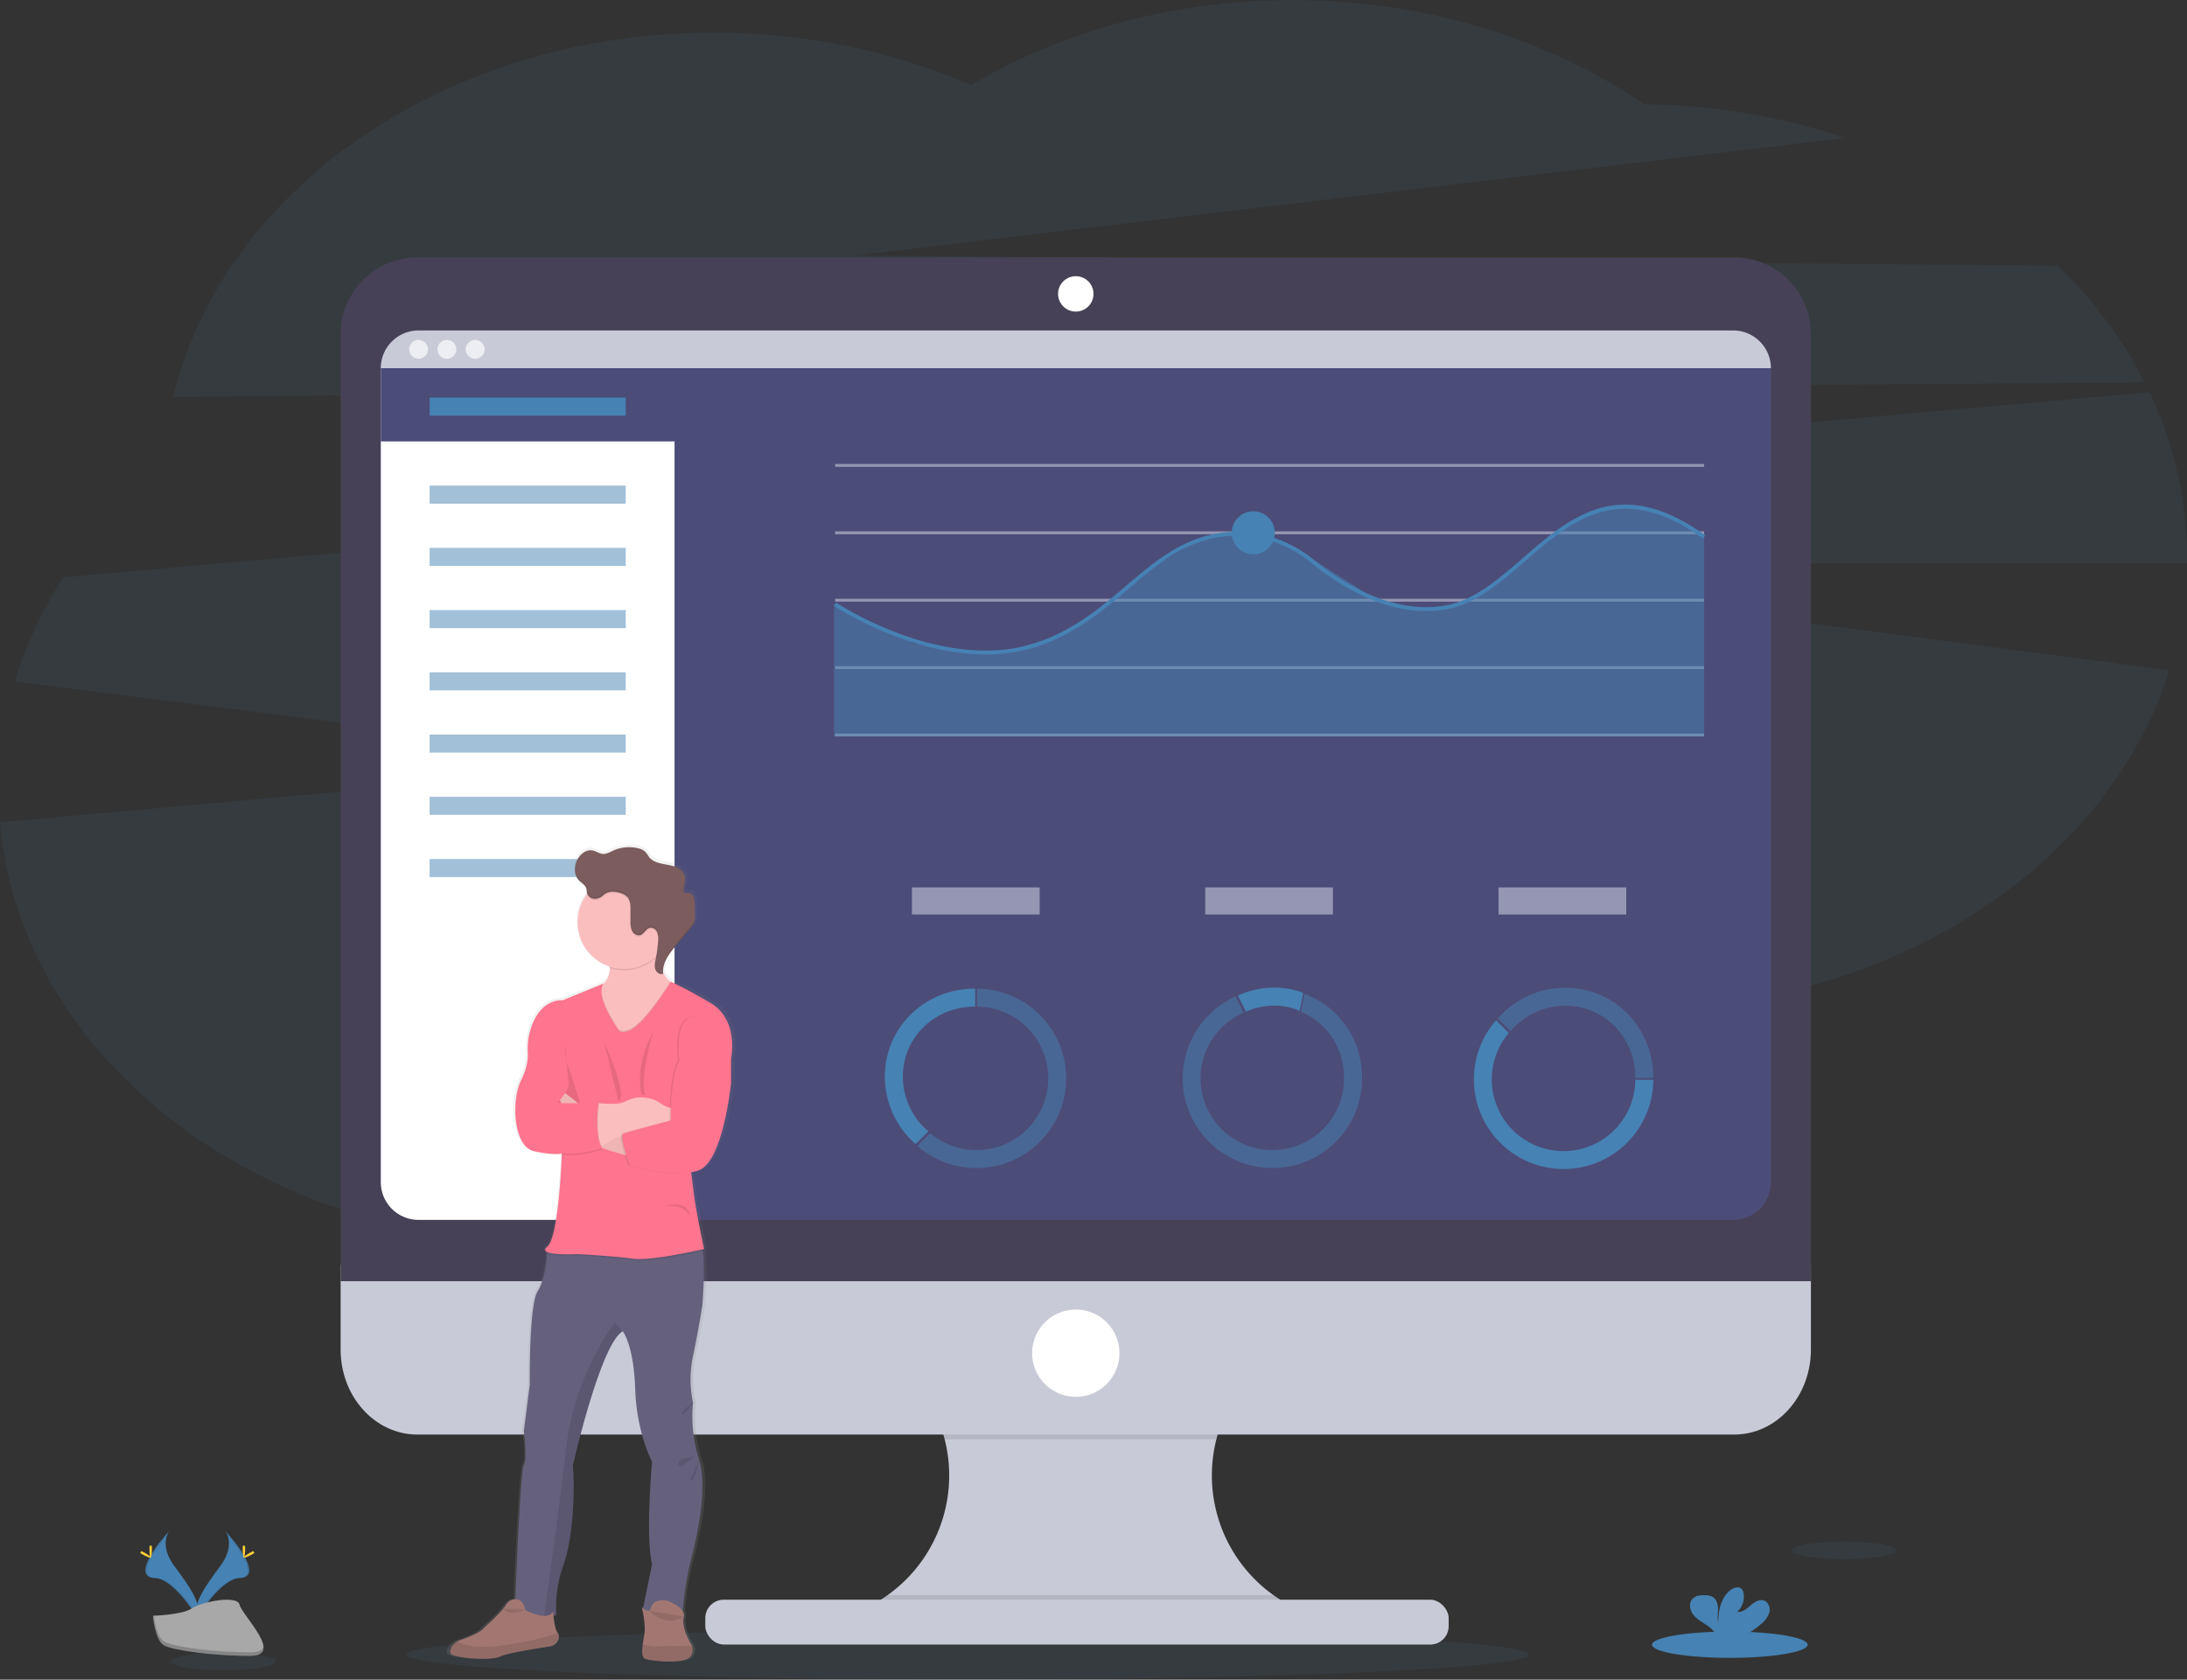 <svg height="868.1" viewBox="0 0 1130 868.1" width="1130" xmlns="http://www.w3.org/2000/svg" xmlns:xlink="http://www.w3.org/1999/xlink"><rect x="0" y="0" width="1130" height="868.1" fill="#333333" stroke="none"/><linearGradient id="a" gradientUnits="userSpaceOnUse" x1="340.5" x2="340.5" y1="874.69" y2="452.37"><stop offset="0" stop-color="#808080" stop-opacity=".25"/><stop offset=".54" stop-color="#808080" stop-opacity=".12"/><stop offset="1" stop-color="#808080" stop-opacity=".1"/></linearGradient><path d="m1143.14 213.61a231.21 231.21 0 0 0 -44.83-60.38l-621.86-5.18 512-60.79a337.39 337.39 0 0 0 -103.88-17.42c-49.29-33.65-112.64-53.84-181.74-53.84-62 0-119.33 16.29-166.07 43.93-39.72-17.3-85-27.11-133.11-27.11-138.17 0-253.3 80.9-279.13 188.19z" fill="#4682b3" opacity=".1" transform="translate(-35 -15.95)"/><path d="m1165 303.59a197 197 0 0 0 -19.38-84.92l-1077.76 95.64a209.54 209.54 0 0 0 -25.25 53.91l333.75 42.06-341.36 30.66c10.27 121.46 133.43 217.36 283.88 217.36 75.73 0 144.54-24.3 195.53-63.93 51.15 40.38 120.62 65.21 197.17 65.21 113.57 0 211.6-54.67 257.25-133.71 91.58-24.58 162.72-86.28 187.07-163.47l-422.07-55.34h431.17c0-1.16 0-2.31 0-3.47z" fill="#4682b3" opacity=".1" transform="translate(-35 -15.95)"/><ellipse cx="499.98" cy="855.15" fill="#4682b3" opacity=".1" rx="289.98" ry="12.94"/><path d="m707.09 848.34v7.82h-231.25v-6.35a76 76 0 0 0 5.23-140.37h224.45a76 76 0 0 0 1.57 138.9z" fill="#c8cad7" transform="translate(-35 -15.95)"/><path d="m705.52 709.44a76.11 76.11 0 0 0 -42 50.39h-140.44a76.13 76.13 0 0 0 -42-50.39z" opacity=".1" transform="translate(-35 -15.95)"/><path d="m211 669.6v43.9c0 24.24 17.74 43.89 39.63 43.89h680.42c21.89 0 39.63-19.65 39.63-43.89v-43.9z" fill="#c8cad7" transform="translate(-35 -15.95)"/><path d="m707.09 848.34v7.82h-231.25v-6.35a76 76 0 0 0 17.83-9.5h199.24a76.39 76.39 0 0 0 14.18 8.03z" opacity=".1" transform="translate(-35 -15.95)"/><rect fill="#c8cad7" height="23.17" rx="9.5" width="384.09" x="364.42" y="826.8"/><path d="m970.68 188.57a39.62 39.62 0 0 0 -39.63-39.57h-680.39a39.62 39.62 0 0 0 -39.66 39.57v489.57h759.68z" fill="#474157" transform="translate(-35 -15.95)"/><path d="m950 206.25v420.67a19.5 19.5 0 0 1 -19.51 19.51h-679.22a19.5 19.5 0 0 1 -19.51-19.51v-420.67a19.51 19.51 0 0 1 19.51-19.51h679.17a19.51 19.51 0 0 1 19.56 19.51z" fill="#4c4c78" transform="translate(-35 -15.95)"/><circle cx="555.85" cy="151.89" fill="#fff" r="9.15"/><circle cx="555.85" cy="699.38" fill="#fff" r="22.56"/><path d="m383.53 196.5v449.93h-132.26a19.5 19.5 0 0 1 -19.51-19.51v-420.67l.71-2.65 1.9-7.1z" fill="#fff" transform="translate(-35 -15.95)"/><path d="m365.5 187.65v40.5h-168.74v-37.85l.71-2.65z" fill="#4c4c78"/><path d="m950 206.25h-718.24a19.5 19.5 0 0 1 19.51-19.5h679.17a19.5 19.5 0 0 1 19.56 19.5z" fill="#c8cad7" transform="translate(-35 -15.95)"/><circle cx="216.27" cy="180.55" fill="#ededf4" r="4.88"/><circle cx="230.9" cy="180.55" fill="#ededf4" r="4.88"/><circle cx="245.53" cy="180.55" fill="#ededf4" r="4.88"/><path d="m221.98 205.48h101.33v9.33h-101.33z" fill="#4682b3"/><path d="m221.98 250.98h101.33v9.33h-101.33z" fill="#4682b3" opacity=".5"/><path d="m221.98 283.15h101.33v9.33h-101.33z" fill="#4682b3" opacity=".5"/><path d="m221.98 315.32h101.33v9.33h-101.33z" fill="#4682b3" opacity=".5"/><path d="m221.98 347.48h101.33v9.33h-101.33z" fill="#4682b3" opacity=".5"/><path d="m221.98 379.65h101.33v9.33h-101.33z" fill="#4682b3" opacity=".5"/><path d="m221.98 411.82h101.33v9.33h-101.33z" fill="#4682b3" opacity=".5"/><path d="m221.98 443.98h101.33v9.33h-101.33z" fill="#4682b3" opacity=".5"/><path d="m431.49 239.79h449.01v1.5h-449.01z" fill="#dce0ed" opacity=".5"/><path d="m431.49 274.62h449.01v1.5h-449.01z" fill="#dce0ed" opacity=".5"/><path d="m431.49 309.46h449.01v1.5h-449.01z" fill="#dce0ed" opacity=".5"/><path d="m431.49 344.29h449.01v1.5h-449.01z" fill="#dce0ed" opacity=".5"/><path d="m431.49 379.12h449.01v1.5h-449.01z" fill="#dce0ed" opacity=".5"/><path d="m880.51 380.61h-449.57v-68.5l41.23 20.32 42.67 5.78 37.44-11.29 45.17-35.03 22.72-13.12 16.61-3.2 15.89.85 26.14 12.91 35.52 22.63 27.88 3.59 22.11-7.62 46.85-38.38 23.92-8.53 25.03 3.87 20.39 11.77z" fill="#4682b3" opacity=".5"/><path d="m544.3 354.18c-40.48 0-77.9-24.76-78.36-25.08l1.11-1.66c.58.39 58.16 38.49 107.09 19.4 17.86-6.95 30.54-17.78 42.86-28.24 12.83-10.93 24.95-21.26 41.46-25.74 19-5.13 39.65-.48 55.38 12.44 13.44 11.05 40.22 28.8 68.51 23.49 14.42-2.7 26.58-13.24 39.45-24.39 24.64-21.4 50.2-43.49 94.29-11.77l-1.17 1.62c-42.85-30.79-67.76-9.21-91.84 11.66-13.08 11.34-25.44 22-40.39 24.85-29.1 5.45-56.44-12.64-70.15-23.91-15.23-12.52-35.26-17-53.58-12.05-16.09 4.36-28 14.54-40.69 25.32-12.41 10.57-25.25 21.51-43.4 28.59a83.88 83.88 0 0 1 -30.57 5.47z" fill="#4682b3" transform="translate(-35 -15.95)"/><circle cx="647.55" cy="275.37" fill="#4682b3" r="11.13"/><g transform="translate(-35 -15.95)"><path d="m403.62 533.19c-15.21-8.76-21-10.93-21-10.94l-.31-.22a12.66 12.66 0 0 1 -3.84-4.85c0-.35 0-.7 0-1v.1c.25-4.64 3.54-8.85 6.67-12.53q4-4.71 8-9.41a9.19 9.19 0 0 0 2.06-3.34 7.49 7.49 0 0 0 .22-2c0-.28 0-.55 0-.82 0-2.34-.11-4.68-.19-7-.08-2.05-.6-4.62-2.65-5-1.06-.22-2.46.16-3-.75a1.68 1.68 0 0 1 -.14-1.21s0 .06 0 .09a.52.52 0 0 1 0-.11 27.65 27.65 0 0 0 .76-4.81 6.9 6.9 0 0 0 -.33-2.43c-1.19-3.39-5.26-4.78-8.86-5.42s-7.64-1.19-9.9-4a32.74 32.74 0 0 0 -2-2.71 7.88 7.88 0 0 0 -3.69-1.82 20.72 20.72 0 0 0 -13.38 1.17c-1.74.78-3.49 1.82-5.4 1.71s-3.68-1.5-5.64-1.83c-3.16-.54-6.19 1.79-7.75 4.54a11 11 0 0 0 -1.43 5.35v.31a7.86 7.86 0 0 0 2.06 5.46c1.36 1.42 3.39 2.39 4 4.25.23.76.18 1.58.38 2.34 0 .1.06.19.09.29l-.11.13a23.77 23.77 0 0 0 -5 14.62 24.26 24.26 0 0 0 17 23v.72a10.34 10.34 0 0 1 -3.3 8.05l-21.58 8.66s-13-1.54-17.68 17.45a32.16 32.16 0 0 0 -.8 9.63c.17 2.87-.23 7.91-3.56 14.43-5.33 10.44-4.12 34.39 6.78 36.76 10.29 2.24 14.32 1.31 14.74 1.2v.42c-.17 4.5-1.8 43.26-7.73 48-1.65 1.29-1.34 2.17 0 2.76v.7c-.18 2.84-1.1 13.63-5.07 19.78-4.56 7.09-4.04 48.09-4.04 48.09l-3.14 24.19s1.93 14.94 0 17.55c-1.73 2.33-4 57.61-4.52 69.59h-.2a5.83 5.83 0 0 0 -4.66 2.84c-2.58 4.14-11.48 11.77-11.48 11.77-1.93 2.75-9.09 5.38-12.87 6.62a8.25 8.25 0 0 0 -1.46.63 7.68 7.68 0 0 0 -3.25 3.42 3.66 3.66 0 0 0 -.34 2.85c1 2.37 21.07 4 26.15 1.66 4-1.86 19.84-4.32 26.42-5.28a5.42 5.42 0 0 0 4.7-4.7 3.1 3.1 0 0 0 -.6-2.35c-1.26-1.56-1.91-5.82-2.2-8.6a5.85 5.85 0 0 0 1.48-.88 63.09 63.09 0 0 1 3.63-25.38c4.84-12.8 6.3-36.52 5.09-51.94 0 0 14.77-63.57 26.4-69.5.18.22 5.82 7.46 6.54 29.88.72 22.77 8.95 37.71 8.95 37.71s-3.63 38.66 0 53.13l-4.77 22.79a7.39 7.39 0 0 1 -.57-.52s.14.64.34 1.65l-.1.48.2.05c.54 2.85 1.34 7.82 1 10.74-.19 1.67-.65 3.94-1 6.18-.5 3.51-.64 6.92 1.21 7.66 3 1.22 20.83 2.89 23.86-1a5.61 5.61 0 0 0 .88-5.86 6 6 0 0 0 -.88-1.49s-4.73-7.73-3.39-13.18a4 4 0 0 0 -.57-3.12 161.08 161.08 0 0 1 4.15-25.59c3-11.41 9.42-36.43 4.72-52.89-.18-.64-.38-1.28-.6-1.9a71 71 0 0 1 -2.67-27.75 56.41 56.41 0 0 1 0-24.19c2.88-13.27 4.91-26.27 4.91-26.27s1.6-17.55.2-28.31l-.09-.69.76-.17s-4.11-18.26-5.57-29.88c-.34-2.75-.79-6.22-1.28-9.93a26.22 26.22 0 0 0 3.95-1c13.08-4.51 17.19-45.31 17.19-45.31v-12.94s4.36-19.77-10.9-28.58zm-97.43 315-.64-.34z" fill="url(#a)"/><path d="m395.73 768.6c5.67 16.31-1 42.78-4 54.6a165.7 165.7 0 0 0 -4 26 55 55 0 0 1 -20.8-.48l5-24.34c-3.54-14.42 0-52.95 0-52.95s-8-14.9-8.74-37.59c-.7-22.33-6.2-29.55-6.38-29.78-11.43 5.94-25.81 69.27-25.81 69.27 1.18 15.36-.24 39-5 51.77a64.05 64.05 0 0 0 -3.55 25.29c-1.65 1.39-3.95 1.63-6.43 1.23-6.75-1.09-14.84-6.91-14.84-6.91s2.6-69 4.49-71.62 0-17.49 0-17.49l3.07-24.11s-.47-40.89 4-48c3.88-6.13 4.77-16.89 4.95-19.71 0-.45 0-.7 0-.7l6.84-8.19s66.19-5 71.15 0c1.22 1.22 2 4 2.42 7.48 1.36 10.72-.2 28.21-.2 28.21s-2 13-4.82 26.23a57.4 57.4 0 0 0 0 24.11 72 72 0 0 0 2.65 27.68z" fill="#65617d"/><path d="m391.59 872.25c-2.95 3.9-20.32 2.25-23.28 1-1.81-.75-1.67-4.14-1.18-7.64.31-2.23.76-4.5.94-6.15.48-4.26-1.41-12.89-1.41-12.89s3.9 4.14 4.84 0a4.5 4.5 0 0 1 3.37-3.2 8.84 8.84 0 0 1 6.14.38c3.07 1.33 8.19 4.17 7.27 8-1.3 5.43 3.31 13.13 3.31 13.13a5.93 5.93 0 0 1 .86 1.49 5.67 5.67 0 0 1 -.86 5.88z" fill="#a27772"/><path d="m391.59 872.25c-2.95 3.9-20.32 2.25-23.28 1-1.81-.75-1.67-4.14-1.18-7.64 1.86.87 5 1.6 10.32 1.11a28.9 28.9 0 0 1 3.72-.12 85.06 85.06 0 0 0 11.28-.22 5.67 5.67 0 0 1 -.86 5.87z" opacity=".1"/><path d="m331 773.33c1.18 15.36-.24 39-5 51.77a64.05 64.05 0 0 0 -3.55 25.29c-1.65 1.39-3.95 1.63-6.43 1.23 1.43-10 7.5-52.93 11.4-86.86 4.43-38.65 25.17-65.24 25.17-65.24l4.14 4.55c-11.35 5.93-25.73 69.26-25.73 69.26z" opacity=".1"/><path d="m384.5 524.9-2.89 14.18-14.13 23.76-17.43-7.45s-23.7-24.82-8.81-28.36a13.13 13.13 0 0 0 4.95-2.2c2.92-2.21 3.84-5.41 3.86-8.55a26.29 26.29 0 0 0 -2.42-10.17l30.49-9.57a48.52 48.52 0 0 0 -2.19 12.35c-.23 8.3 2.85 12.4 5.38 14.35a9.06 9.06 0 0 0 3.19 1.66z" fill="#fbbebe"/><path d="m378.12 496.54a48.52 48.52 0 0 0 -2.19 12.35 24.1 24.1 0 0 1 -25.88 7.39 26.29 26.29 0 0 0 -2.42-10.17z" opacity=".1"/><path d="m381.61 492.64a24.11 24.11 0 1 1 -24.11-24.11 24.05 24.05 0 0 1 24.11 24.11z" fill="#fbbebe"/><path d="m384.5 524.9-2.89 14.18-14.13 23.76-17.43-7.45s-23.7-24.82-8.81-28.36a13.13 13.13 0 0 0 4.95-2.2c-2.69 7.39 8.41 22.76 8.41 22.76 1.29 1.9 4.26.71 4.26.71 7.14-1.08 20.31-21.64 22.45-25.06a9.06 9.06 0 0 0 3.19 1.66z" opacity=".1"/><path d="m398.15 662.39c-4.2 1-27.42 6.09-36.22 4.81-9.69-1.42-28.54-2.36-28.54-2.36s-12 .64-15.68-1c0-.45 0-.7 0-.7l6.84-8.19s66.19-5 71.15 0c1.3 1.18 2 3.95 2.45 7.44z" opacity=".1"/><path d="m354.6 548.3s-12.47-17.27-7.77-24l-21.07 8.64s-12.68-1.54-17.25 17.38a33 33 0 0 0 -.79 9.61c.17 2.85-.22 7.87-3.47 14.37-5.2 10.4-4 34.28 6.62 36.64s14.42 1.18 14.42 1.18-1.42 43.26-7.56 48.22 15.67 3.78 15.67 3.78 18.84 1 28.53 2.37 36.87-5 36.87-5-4-18.2-5.44-29.78-4.72-36.24-4.72-36.24l24.11-32.66s4.25-19.74-10.64-28.48-20.5-10.9-20.5-10.9-15 24.37-22.76 25.55c0 .02-2.96 1.22-4.25-.68z" fill="#ff748e"/><path d="m326.94 555.16s-.23 7.8 1.19 10.87 6.61 20.09 6.61 20.09h-11.81s6.38-6.85 5.91-10.16-1.9-20.8-1.9-20.8z" opacity=".1"/><path d="m361.93 614s-26.1-6.38-28.53-11.81-9.14-17.61-9.14-17.61l2.75-3.71 12.7 10s15.13 12 22.22 13.24 0 9.89 0 9.89z" fill="#fbbebe"/><path d="m361.93 614s-26.1-6.38-28.53-11.81-9.14-17.61-9.14-17.61l2.75-3.71 12.7 10s15.13 12 22.22 13.24 0 9.89 0 9.89z" opacity=".05"/><path d="m384.5 583.29v14.16h-2.28a66.24 66.24 0 0 0 -32.14 8.32l-4.26 2.36-1.15.64-7.33-16.5 6.86-6.15h.35c1.68.16 8.93.76 12-.27s6.55-4.14 15.14-1.94c4.24 1.08 7.85 5.83 12 4.35z" fill="#fbbebe"/><path d="m407.31 557.52 4.73 5.32v12.88s-4 40.66-16.78 45.15-35.55-2.6-35.55-2.6-5.89-15.6-3.14-16.55 24.34-6.64 24.34-6.64-.31-23.85 4.42-30.94c0 0-3.07-22.22 7.56-22.69s14.42 16.07 14.42 16.07z" opacity=".1"/><path d="m408 557.52 4.73 5.32v12.88s-4 40.66-16.79 45.15-35.54-2.6-35.54-2.6-5.89-15.6-3.14-16.55 24.33-6.64 24.33-6.64-.3-23.85 4.43-30.94c0 0-3.08-22.22 7.56-22.69s14.42 16.07 14.42 16.07z" fill="#ff748e"/><path d="m375 502.88a9.31 9.31 0 0 0 -.54-4.6 3.53 3.53 0 0 0 -3.74-2.16c-2 .47-2.9 3.1-4.88 3.73-1.67.53-3.5-.65-4.3-2.21a11.3 11.3 0 0 1 -.82-5.14c0-2 0-3.95 0-5.93 0-2.15-.07-4.47-1.4-6.16-1.65-2.1-5.52-3-8.1-2.93a6.87 6.87 0 0 0 -4.63 1.86 6 6 0 0 1 -4.87 1.74 4.21 4.21 0 0 1 -3.39-2.94.24.24 0 0 1 0-.08 24.11 24.11 0 1 1 35.86 32 66.79 66.79 0 0 0 .81-7.18z" opacity=".1"/><path d="m341.71 480.37a4.24 4.24 0 0 1 -3.4-2.94c-.19-.76-.14-1.58-.37-2.33-.55-1.86-2.53-2.83-3.86-4.24-2.66-2.82-2.49-7.47-.61-10.87 1.53-2.74 4.48-5.05 7.57-4.52 1.91.34 3.56 1.7 5.5 1.82s3.57-.92 5.27-1.7a19.84 19.84 0 0 1 13.06-1.16 7.56 7.56 0 0 1 3.6 1.81 30.59 30.59 0 0 1 1.92 2.7c2.2 2.81 6.15 3.36 9.66 4s7.49 2 8.64 5.41c.77 2.24 0 4.67-.41 7a2 2 0 0 0 .09 1.45c.55.91 1.92.53 3 .74 2 .42 2.5 3 2.57 5q.14 3.48.19 7a9 9 0 0 1 -.2 2.59 9.17 9.17 0 0 1 -2 3.25l-7.81 9.38c-3.46 4.16-7.13 9-6.44 14.37-1.64.73-3.58-.68-4.12-2.4s-.11-3.56.26-5.32a65.36 65.36 0 0 0 1.23-9.23 9.34 9.34 0 0 0 -.54-4.61 3.54 3.54 0 0 0 -3.75-2.16c-2 .47-2.89 3.1-4.87 3.73-1.67.54-3.5-.65-4.3-2.21a11.43 11.43 0 0 1 -.82-5.14v-5.93c0-2.15-.07-4.47-1.4-6.16-1.64-2.1-5.52-3-8.1-2.93a6.87 6.87 0 0 0 -4.63 1.86 6 6 0 0 1 -4.93 1.74z" fill="#7c5c5c"/><path d="m347.15 554.57 7.41 30.4s5.83-.03-7.41-30.4z" opacity=".1"/><path d="m372.45 549.48s-9.7 15.88-5.91 32.29l1.8.13s-3.22-7.6 4.11-32.42z" opacity=".1"/><path d="m378.59 639.31s11.9-3.94 12.77 5.2c0 0-2.25-6.27-12.77-5.2z" opacity=".1"/><path d="m344.2 586.83s-2.36 16.55 1.89 23.17a51.94 51.94 0 0 1 -20.8 2.83l-1.42-26z" opacity=".1"/><path d="m345.82 608.13-1.15.64-7.33-16.5 6.86-6.15h.35c-.11.8-2.02 15.01 1.27 22.01z" opacity=".1"/><path d="m344.2 586.12s-2.36 16.55 1.89 23.17a51.94 51.94 0 0 1 -20.8 2.83l-8.27-26z" fill="#ff748e"/><path d="m323.75 862.19a5.34 5.34 0 0 1 -4.59 4.68c-6.41 1-21.88 3.4-25.78 5.26-5 2.37-24.58.71-25.53-1.65a3.75 3.75 0 0 1 .34-2.85 7.79 7.79 0 0 1 4.59-4c3.7-1.24 10.68-3.85 12.56-6.59 0 0 8.7-7.62 11.18-11.73a5.66 5.66 0 0 1 4.55-2.83c2.07-.1 4.37.95 5.32 5.48 0 0 11.34 6.47 14.41.8 0 0 .47 8.71 2.35 11.1a3.13 3.13 0 0 1 .6 2.33z" fill="#a27772"/><path d="m323.75 862.19a5.34 5.34 0 0 1 -4.59 4.68c-6.41 1-21.88 3.4-25.78 5.26-5 2.37-24.58.71-25.53-1.65a3.75 3.75 0 0 1 .34-2.85 7.57 7.57 0 0 1 3.17-3.4c3.2 2.12 10.3 4.2 25.92 1.76 14.9-2.33 22.27-4.61 25.87-6.16a3.13 3.13 0 0 1 .6 2.36z" opacity=".1"/><g opacity=".1"><path d="m388.25 475.67a.5.5 0 0 0 0-.12 21.55 21.55 0 0 0 .73-5.36 33.89 33.89 0 0 1 -.73 4.3 2.62 2.62 0 0 0 0 1.18z"/><path d="m374.46 497.79a7 7 0 0 1 .58 2.7 8.11 8.11 0 0 0 -.58-3.76 3.55 3.55 0 0 0 -3.75-2.17c-2 .47-2.89 3.11-4.87 3.74-1.67.53-3.5-.66-4.3-2.22a11.17 11.17 0 0 1 -.82-5.14c0-2 0-3.95 0-5.92 0-2.15-.07-4.47-1.4-6.16-1.65-2.11-5.52-3-8.11-2.94a6.83 6.83 0 0 0 -4.62 1.87 6 6 0 0 1 -4.87 1.73 4.19 4.19 0 0 1 -3.4-2.94c-.2-.76-.14-1.57-.37-2.33-.55-1.86-2.53-2.82-3.86-4.23a7.78 7.78 0 0 1 -2-5 8.09 8.09 0 0 0 2 6.06c1.33 1.41 3.31 2.38 3.86 4.24.23.75.17 1.57.37 2.33a4.23 4.23 0 0 0 3.4 2.94 6 6 0 0 0 4.87-1.74 6.93 6.93 0 0 1 4.61-1.85c2.59-.08 6.46.84 8.11 2.94 1.33 1.69 1.39 4 1.4 6.16v5.92a11.19 11.19 0 0 0 .82 5.15c.8 1.56 2.63 2.74 4.3 2.21 2-.63 2.85-3.26 4.87-3.74a3.57 3.57 0 0 1 3.76 2.15z"/><path d="m393.89 491.28a9.3 9.3 0 0 1 -2 3.26q-3.92 4.68-7.81 9.37c-3.28 3.95-6.76 8.52-6.51 13.56.24-4.62 3.46-8.82 6.51-12.49l7.81-9.38a9.26 9.26 0 0 0 2-3.25 9 9 0 0 0 .2-2.6 6.48 6.48 0 0 1 -.2 1.53z"/><path d="m373.51 515.89a5.58 5.58 0 0 1 -.24-1.27 6.33 6.33 0 0 0 .24 2.33c.53 1.72 2.48 3.13 4.12 2.4 0-.35-.07-.7-.08-1-1.62.65-3.55-.78-4.04-2.46z"/></g><path d="m295 847.42s2.47 4.34 11.43.51" opacity=".1"/><path d="m370.65 848.46s7.73 9.09 17.46 3" opacity=".1"/><path d="m393.13 740.94s-5.46 3.41-5.64 5.36 2.82-1.42 2.82-1.42z" opacity=".1"/><path d="m395.28 767.08a11.33 11.33 0 0 1 -6.72 2.62c-4.08.18-3.74 5.5-1.07 3.9s7.79-6.52 7.79-6.52z" opacity=".1"/><path d="m396.32 770.49s-2.62 12.86-4.75 10.38" opacity=".1"/></g><g fill="#dce0ed" opacity=".5"><path d="m471.17 458.65h66v14h-66z"/><path d="m622.72 458.65h66v14h-66z"/><path d="m774.27 458.65h66v14h-66z"/></g><ellipse cx="952.73" cy="801.29" fill="#4682b3" opacity=".1" rx="26.93" ry="4.55"/><ellipse cx="115.22" cy="858.74" fill="#4682b3" opacity=".1" rx="26.93" ry="4.55"/><ellipse cx="893.79" cy="850.05" fill="#4682b3" rx="40.21" ry="6.8"/><path d="m945.41 854.89a11.64 11.64 0 0 0 3.83-5.79c.5-2.3-.48-5.05-2.67-5.89-2.46-.94-5.09.76-7.09 2.49s-4.27 3.68-6.88 3.32a10.5 10.5 0 0 0 3.24-9.81 4.08 4.08 0 0 0 -.9-2c-1.37-1.46-3.84-.84-5.48.31-5.2 3.66-6.65 10.72-6.68 17.08-.52-2.29-.08-4.68-.09-7s-.66-5-2.64-6.23a8 8 0 0 0 -4-.94c-2.34-.09-4.95.14-6.54 1.85-2 2.13-1.47 5.69.25 8s4.36 3.8 6.77 5.42a15.13 15.13 0 0 1 4.84 4.61 4.81 4.81 0 0 1 .35.83h14.66a41.11 41.11 0 0 0 9.03-6.25z" fill="#4682b3" transform="translate(-35 -15.95)"/><path d="m151.45 807.19s5.5 7.19-2.53 18-14.65 20-12 26.77c0 0 12.12-20.15 22-20.43s3.38-12.22-7.47-24.34z" fill="#4682b3" transform="translate(-35 -15.95)"/><path d="m151.45 807.19a9 9 0 0 1 1.13 2.26c9.62 11.3 14.74 21.85 5.49 22.11-8.61.25-18.94 15.65-21.42 19.54a9.24 9.24 0 0 0 .29.89s12.12-20.15 22-20.43 3.36-12.25-7.49-24.37z" opacity=".1" transform="translate(-35 -15.95)"/><path d="m161.66 816.35c0 2.53-.28 4.58-.63 4.58s-.63-2-.63-4.58.35-1.34.7-1.34.56-1.19.56 1.34z" fill="#ffd037" transform="translate(-35 -15.95)"/><path d="m165.17 819.37c-2.22 1.21-4.16 1.94-4.32 1.63s1.49-1.54 3.71-2.75 1.35-.33 1.51 0 1.32-.09-.9 1.12z" fill="#ffd037" transform="translate(-35 -15.95)"/><path d="m122.44 807.19s-5.5 7.19 2.53 18 14.65 20 12 26.77c0 0-12.11-20.15-22-20.43s-3.38-12.22 7.47-24.34z" fill="#4682b3" transform="translate(-35 -15.95)"/><path d="m122.44 807.19a9 9 0 0 0 -1.13 2.26c-9.62 11.3-14.74 21.85-5.49 22.11 8.61.25 18.94 15.65 21.42 19.54a7.16 7.16 0 0 1 -.3.89s-12.11-20.15-22-20.43-3.35-12.25 7.5-24.37z" opacity=".1" transform="translate(-35 -15.95)"/><path d="m112.22 816.35c0 2.53.29 4.58.64 4.58s.63-2 .63-4.58-.35-1.34-.7-1.34-.57-1.19-.57 1.34z" fill="#ffd037" transform="translate(-35 -15.95)"/><path d="m108.72 819.37c2.22 1.21 4.15 1.94 4.32 1.63s-1.49-1.54-3.71-2.75-1.35-.33-1.52 0-1.31-.09.91 1.12z" fill="#ffd037" transform="translate(-35 -15.95)"/><path d="m114 851.05s15.36-.48 20-3.77 23.63-7.24 24.78-1.95 23.08 26.29 5.74 26.43-40.29-2.7-44.91-5.51-5.61-15.2-5.61-15.2z" fill="#a8a8a8" transform="translate(-35 -15.95)"/><path d="m164.79 869.92c-17.34.14-40.3-2.7-44.92-5.51-3.51-2.15-4.92-9.84-5.38-13.38h-.52s1 12.38 5.6 15.2 27.57 5.65 44.91 5.51c5 0 6.73-1.82 6.64-4.46-.7 1.62-2.61 2.61-6.33 2.64z" opacity=".2" transform="translate(-35 -15.95)"/><path d="m501.5 572.37c0-20.44 16.63-36.14 37.08-36.14h.29v-9.3h-.29c-25.58 0-46.38 19.87-46.38 45.44a46.26 46.26 0 0 0 15.89 34.9l6.59-6.59a37 37 0 0 1 -13.18-28.31z" fill="#4682b3" transform="translate(-35 -15.95)"/><path d="m539.8 526.94v9.3a37.07 37.07 0 1 1 -24.19 65.37l-6.61 6.59a46.36 46.36 0 1 0 30.78-81.26z" fill="#4682b3" opacity=".5" transform="translate(-35 -15.95)"/><path d="m843.8 535.76c20.44 0 36.14 16.63 36.14 37.08v.29h9.3c0-.1 0-.2 0-.29 0-25.57-19.87-46.38-45.44-46.38a46.24 46.24 0 0 0 -34.9 15.89l6.59 6.59a37 37 0 0 1 28.31-13.18z" fill="#4682b3" opacity=".5" transform="translate(-35 -15.95)"/><path d="m889.23 574.06h-9.3a37.07 37.07 0 1 1 -65.37-24.19l-6.56-6.59a46.36 46.36 0 1 0 81.26 30.78z" fill="#4682b3" transform="translate(-35 -15.95)"/><path d="m709 529.66-1.85 9.26c13.61 5.49 22.31 18.83 22.31 34.38a37.07 37.07 0 1 1 -51.93-33.95l-4.12-8.35a46.36 46.36 0 1 0 65.39 42.3c0-20.07-11.88-37.19-29.8-43.64z" fill="#4682b3" opacity=".5" transform="translate(-35 -15.95)"/><path d="m693.59 535.69a32.38 32.38 0 0 1 12.91 2.68l1.85-9.25a40.9 40.9 0 0 0 -14.76-2.73 46.17 46.17 0 0 0 -19 4.09l4.16 8.33a36.69 36.69 0 0 1 14.84-3.12z" fill="#4682b3" transform="translate(-35 -15.95)"/></svg>